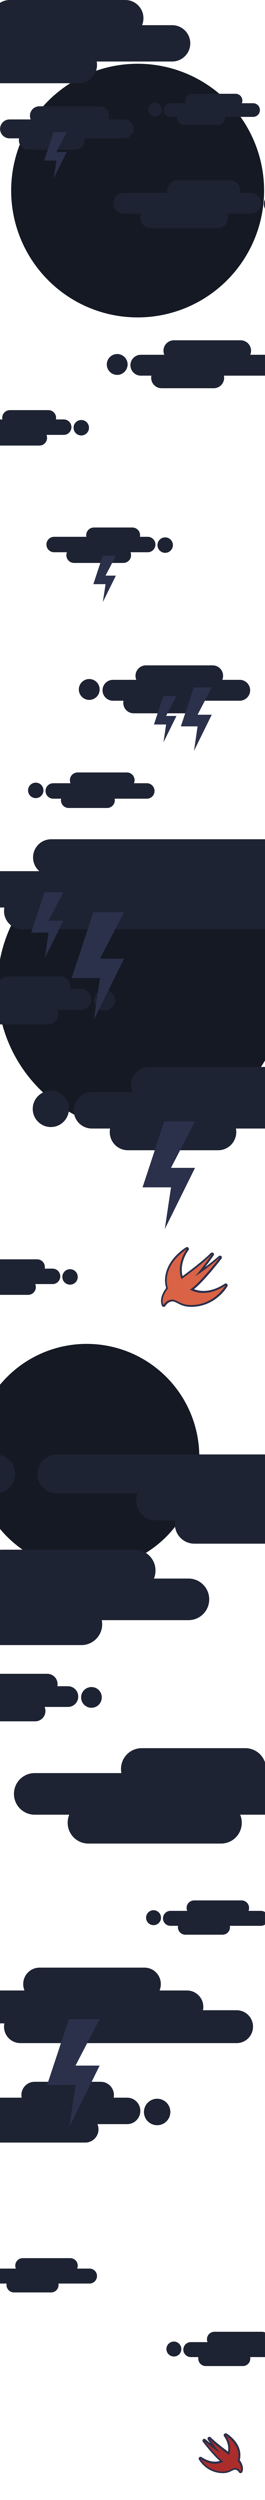 <?xml version="1.0" encoding="utf-8"?>
<svg version="1.1" id="Warbcg-ios-mobilewa_1" xmlns="http://www.w3.org/2000/svg" xmlns:xlink="http://www.w3.org/1999/xlink" x="0px" y="0px"
	 viewBox="0 0 323.1 3039.4" bcg-ios-mobileyle="enable-background:new 0 0 323.1 3039.4;" xml:space="preserve">
<style type="text/css">
	.bcg-ios-mobile0{fill:#141923;}
	.bcg-ios-mobile1{fill:#1E2333;}
	.bcg-ios-mobile2{fill:#AA2D2B;}
	.bcg-ios-mobile3{fill:#2B304B;}
	.bcg-ios-mobile4{fill:none;bcg-ios-mobileroke:#2B304B;bcg-ios-mobileroke-width:6;bcg-ios-mobileroke-linecap:round;bcg-ios-mobileroke-linejoin:round;}
	.bcg-ios-mobile5{fill:#DA6346;}
</style>
<circle class="bcg-ios-mobile0" cx="167.8" cy="231.7" r="154.2"/>
<circle class="bcg-ios-mobile0" cx="105.7" cy="1771.1" r="137.3"/>
<g>
	<path class="bcg-ios-mobile1" d="M226.6,867.2h-63.6c-7,0-12.7-5.7-12.7-12.7l0,0c0-7,5.7-12.7,12.7-12.7h63.6c7,0,12.7,5.7,12.7,12.7l0,0
		C239.3,861.5,233.6,867.2,226.6,867.2z"/>
	<path class="bcg-ios-mobile1" d="M108.8,850.9L108.8,850.9c-7,0-12.7-5.7-12.7-12.7l0,0c0-7,5.7-12.7,12.7-12.7l0,0c7,0,12.7,5.7,12.7,12.7l0,0
		C121.5,845.2,115.8,850.9,108.8,850.9z"/>
	<path class="bcg-ios-mobile1" d="M292.2,851.9H137.7c-7,0-12.7-5.7-12.7-12.7l0,0c0-7,5.7-12.7,12.7-12.7h154.6c7,0,12.7,5.7,12.7,12.7l0,0
		C305,846.2,299.3,851.9,292.2,851.9z"/>
	<path class="bcg-ios-mobile1" d="M259.3,834.3h-81.4c-7,0-12.7-5.7-12.7-12.7l0,0c0-7,5.7-12.7,12.7-12.7h81.4c7,0,12.7,5.7,12.7,12.7l0,0
		C272.1,828.5,266.4,834.3,259.3,834.3z"/>
</g>
<g>
	<path class="bcg-ios-mobile1" d="M-1.6,1531h46.9c5.2,0,9.4,4.2,9.4,9.4l0,0c0,5.2-4.2,9.4-9.4,9.4H-1.6c-5.2,0-9.4-4.2-9.4-9.4l0,0
		C-11,1535.3-6.7,1531-1.6,1531z"/>
	<path class="bcg-ios-mobile1" d="M85.4,1543L85.4,1543c5.2,0,9.4,4.2,9.4,9.4l0,0c0,5.2-4.2,9.4-9.4,9.4l0,0c-5.2,0-9.4-4.2-9.4-9.4l0,0
		C76,1547.2,80.2,1543,85.4,1543z"/>
	<path class="bcg-ios-mobile1" d="M-50,1542.3H64.1c5.2,0,9.4,4.2,9.4,9.4l0,0c0,5.2-4.2,9.4-9.4,9.4H-50c-5.2,0-9.4-4.2-9.4-9.4l0,0
		C-59.5,1546.6-55.3,1542.3-50,1542.3z"/>
	<path class="bcg-ios-mobile1" d="M-25.8,1555.4h60.1c5.2,0,9.4,4.2,9.4,9.4l0,0c0,5.2-4.2,9.4-9.4,9.4h-60.1c-5.2,0-9.4-4.2-9.4-9.4l0,0
		C-35.2,1559.6-31,1555.4-25.8,1555.4z"/>
</g>
<g>
	<path class="bcg-ios-mobile1" d="M12.1,498.6h46.9c5.2,0,9.4,4.2,9.4,9.4l0,0c0,5.2-4.2,9.4-9.4,9.4H12.1c-5.2,0-9.4-4.2-9.4-9.4l0,0
		C2.7,502.8,6.9,498.6,12.1,498.6z"/>
	<path class="bcg-ios-mobile1" d="M99.1,510.6L99.1,510.6c5.2,0,9.4,4.2,9.4,9.4l0,0c0,5.2-4.2,9.4-9.4,9.4l0,0c-5.2,0-9.4-4.2-9.4-9.4l0,0
		C89.7,514.8,93.9,510.6,99.1,510.6z"/>
	<path class="bcg-ios-mobile1" d="M-36.4,509.9H77.7c5.2,0,9.4,4.2,9.4,9.4l0,0c0,5.2-4.2,9.4-9.4,9.4H-36.4c-5.2,0-9.4-4.2-9.4-9.4l0,0
		C-45.8,514.1-41.6,509.9-36.4,509.9z"/>
	<path class="bcg-ios-mobile1" d="M-12,522.9H48c5.2,0,9.4,4.2,9.4,9.4l0,0c0,5.2-4.2,9.4-9.4,9.4H-12c-5.2,0-9.4-4.2-9.4-9.4l0,0
		C-21.4,527.1-17.2,522.9-12,522.9z"/>
</g>
<g>
	<path class="bcg-ios-mobile1" d="M114.5,641.3h46.9c5.2,0,9.4,4.2,9.4,9.4l0,0c0,5.2-4.2,9.4-9.4,9.4h-46.9c-5.2,0-9.4-4.2-9.4-9.4l0,0
		C105.1,645.5,109.3,641.3,114.5,641.3z"/>
	<path class="bcg-ios-mobile1" d="M201.4,653.3L201.4,653.3c5.2,0,9.4,4.2,9.4,9.4l0,0c0,5.2-4.2,9.4-9.4,9.4l0,0c-5.2,0-9.4-4.2-9.4-9.4l0,0
		C192,657.5,196.2,653.3,201.4,653.3z"/>
	<path class="bcg-ios-mobile1" d="M66,652.6h114.1c5.2,0,9.4,4.2,9.4,9.4l0,0c0,5.2-4.2,9.4-9.4,9.4H66c-5.2,0-9.4-4.2-9.4-9.4l0,0
		C56.6,656.8,60.8,652.6,66,652.6z"/>
	<path class="bcg-ios-mobile1" d="M90.3,665.6h60.1c5.2,0,9.4,4.2,9.4,9.4l0,0c0,5.2-4.2,9.4-9.4,9.4H90.3c-5.2,0-9.4-4.2-9.4-9.4l0,0
		C80.9,669.8,85.1,665.6,90.3,665.6z"/>
</g>
<g>
	<path class="bcg-ios-mobile1" d="M130.6,982.3H83.7c-5.2,0-9.4-4.2-9.4-9.4l0,0c0-5.2,4.2-9.4,9.4-9.4h46.9c5.2,0,9.4,4.2,9.4,9.4l0,0
		C140,978,135.8,982.3,130.6,982.3z"/>
	<path class="bcg-ios-mobile1" d="M43.6,970.3L43.6,970.3c-5.2,0-9.4-4.2-9.4-9.4l0,0c0-5.2,4.2-9.4,9.4-9.4l0,0c5.2,0,9.4,4.2,9.4,9.4l0,0
		C53,966.1,48.8,970.3,43.6,970.3z"/>
	<path class="bcg-ios-mobile1" d="M179.1,971H64.9c-5.2,0-9.4-4.2-9.4-9.4l0,0c0-5.2,4.2-9.4,9.4-9.4h114.1c5.2,0,9.4,4.2,9.4,9.4l0,0
		C188.5,966.7,184.3,971,179.1,971z"/>
	<path class="bcg-ios-mobile1" d="M154.7,957.9H94.6c-5.2,0-9.4-4.2-9.4-9.4l0,0c0-5.2,4.2-9.4,9.4-9.4h60.1c5.2,0,9.4,4.2,9.4,9.4l0,0
		C164.1,953.7,159.9,957.9,154.7,957.9z"/>
</g>
<g>
	<path class="bcg-ios-mobile1" d="M91.9,182H34.5c-6.3,0-11.5-5.1-11.5-11.5l0,0c0-6.3,5.1-11.5,11.5-11.5h57.4c6.3,0,11.5,5.1,11.5,11.5l0,0
		C103.4,176.9,98.3,182,91.9,182z"/>
	<path class="bcg-ios-mobile1" d="M-14.5,167.4L-14.5,167.4c-6.3,0-11.5-5.1-11.5-11.5l0,0c0-6.3,5.1-11.5,11.5-11.5l0,0
		c6.3,0,11.5,5.1,11.5,11.5l0,0C-3,162.2-8.2,167.4-14.5,167.4z"/>
	<path class="bcg-ios-mobile1" d="M151.3,168.2H11.6c-6.3,0-11.5-5.1-11.5-11.5l0,0c0-6.3,5.1-11.5,11.5-11.5h139.7c6.3,0,11.5,5.1,11.5,11.5
		l0,0C162.7,163,157.6,168.2,151.3,168.2z"/>
	<path class="bcg-ios-mobile1" d="M121.5,152.2H48c-6.3,0-11.5-5.1-11.5-11.5l0,0c0-6.3,5.1-11.5,11.5-11.5h73.5c6.3,0,11.5,5.1,11.5,11.5l0,0
		C133,147.1,127.9,152.2,121.5,152.2z"/>
</g>
<g>
	<path class="bcg-ios-mobile1" d="M260.6,472h-63.6c-7,0-12.7-5.7-12.7-12.7l0,0c0-7,5.7-12.7,12.7-12.7h63.6c7,0,12.7,5.7,12.7,12.7l0,0
		C273.3,466.3,267.6,472,260.6,472z"/>
	<path class="bcg-ios-mobile1" d="M142.9,455.8L142.9,455.8c-7,0-12.7-5.7-12.7-12.7l0,0c0-7,5.7-12.7,12.7-12.7l0,0c7,0,12.7,5.7,12.7,12.7l0,0
		C155.5,450.1,149.8,455.8,142.9,455.8z"/>
	<path class="bcg-ios-mobile1" d="M326.3,456.7H171.7c-7,0-12.7-5.7-12.7-12.7l0,0c0-7,5.7-12.7,12.7-12.7h154.6c7,0,12.7,5.7,12.7,12.7l0,0
		C339,451,333.3,456.7,326.3,456.7z"/>
	<path class="bcg-ios-mobile1" d="M293.3,439.1H212c-7,0-12.7-5.7-12.7-12.7l0,0c0-7,5.7-12.7,12.7-12.7h81.4c7,0,12.7,5.7,12.7,12.7l0,0
		C306.1,433.4,300.3,439.1,293.3,439.1z"/>
</g>
<g>
	<path class="bcg-ios-mobile1" d="M216.7,219.2h63.6c7,0,12.7,5.7,12.7,12.7l0,0c0,7-5.7,12.7-12.7,12.7h-63.6c-7,0-12.7-5.7-12.7-12.7l0,0
		C203.9,224.9,209.6,219.2,216.7,219.2z"/>
	<path class="bcg-ios-mobile1" d="M334.4,235.4L334.4,235.4c7,0,12.7,5.7,12.7,12.7l0,0c0,7-5.7,12.7-12.7,12.7l0,0c-7,0-12.7-5.7-12.7-12.7l0,0
		C321.7,241.1,327.4,235.4,334.4,235.4z"/>
	<path class="bcg-ios-mobile1" d="M151,234.4h154.6c7,0,12.7,5.7,12.7,12.7l0,0c0,7-5.7,12.7-12.7,12.7H151c-7,0-12.7-5.7-12.7-12.7l0,0
		C138.2,240.1,143.9,234.4,151,234.4z"/>
	<path class="bcg-ios-mobile1" d="M183.9,252.1h81.4c7,0,12.7,5.7,12.7,12.7l0,0c0,7-5.7,12.7-12.7,12.7h-81.4c-7,0-12.7-5.7-12.7-12.7l0,0
		C171.2,257.8,176.9,252.1,183.9,252.1z"/>
</g>
<path class="bcg-ios-mobile1" d="M288.5,2483.9H24.9c-11.1,0-20-8.9-20-20l0,0c0-11.1,8.9-20,20-20h263.6c11.1,0,20,8.9,20,20l0,0
	C308.5,2474.9,299.6,2483.9,288.5,2483.9z"/>
<path class="bcg-ios-mobile1" d="M348.4,2483.9L348.4,2483.9c-11.1,0-20-8.9-20-20l0,0c0-11.1,8.9-20,20-20l0,0c11.1,0,20,8.9,20,20l0,0
	C368.4,2474.9,359.5,2483.9,348.4,2483.9z"/>
<path class="bcg-ios-mobile1" d="M227.9,2459.9H-14.9c-11.1,0-20-8.9-20-20l0,0c0-11.1,8.9-20,20-20h242.8c11.1,0,20,8.9,20,20l0,0
	C247.9,2451,238.9,2459.9,227.9,2459.9z"/>
<path class="bcg-ios-mobile1" d="M176.1,2432.1H48.3c-11.1,0-20-8.9-20-20l0,0c0-11.1,8.9-20,20-20h127.8c11.1,0,20,8.9,20,20l0,0
	C196.1,2423.2,187.2,2432.1,176.1,2432.1z"/>
<path class="bcg-ios-mobile1" d="M42.2,2530.9h80.6c8.9,0,16.1,7.2,16.1,16.1l0,0c0,8.9-7.2,16.1-16.1,16.1H42.2c-8.9,0-16.1-7.2-16.1-16.1l0,0
	C26.1,2538.1,33.3,2530.9,42.2,2530.9z"/>
<path class="bcg-ios-mobile1" d="M191.6,2551.5L191.6,2551.5c8.9,0,16.1,7.2,16.1,16.1l0,0c0,8.9-7.2,16.1-16.1,16.1l0,0
	c-8.9,0-16.1-7.2-16.1-16.1l0,0C175.5,2558.7,182.8,2551.5,191.6,2551.5z"/>
<path class="bcg-ios-mobile1" d="M-41,2550.2H155c8.9,0,16.1,7.2,16.1,16.1l0,0c0,8.9-7.2,16.1-16.1,16.1H-41c-8.9,0-16.1-7.2-16.1-16.1l0,0
	C-57.2,2557.4-49.9,2550.2-41,2550.2z"/>
<path class="bcg-ios-mobile1" d="M0.8,2572.6H104c8.9,0,16.1,7.2,16.1,16.1l0,0c0,8.9-7.2,16.1-16.1,16.1H0.8c-8.9,0-16.1-7.2-16.1-16.1l0,0
	C-15.4,2579.9-8.2,2572.6,0.8,2572.6z"/>
<g>
	<path class="bcg-ios-mobile1" d="M265.8,152h-41.4c-4.6,0-8.3-3.7-8.3-8.3l0,0c0-4.6,3.7-8.3,8.3-8.3h41.4c4.6,0,8.3,3.7,8.3,8.3l0,0
		C274.1,148.3,270.4,152,265.8,152z"/>
	<path class="bcg-ios-mobile1" d="M189.1,141.4L189.1,141.4c-4.6,0-8.3-3.7-8.3-8.3l0,0c0-4.6,3.7-8.3,8.3-8.3l0,0c4.6,0,8.3,3.7,8.3,8.3l0,0
		C197.4,137.7,193.7,141.4,189.1,141.4z"/>
	<path class="bcg-ios-mobile1" d="M308.6,142.1H207.9c-4.6,0-8.3-3.7-8.3-8.3l0,0c0-4.6,3.7-8.3,8.3-8.3h100.7c4.6,0,8.3,3.7,8.3,8.3l0,0
		C316.9,138.4,313.2,142.1,308.6,142.1z"/>
	<path class="bcg-ios-mobile1" d="M287.2,130.6h-53c-4.6,0-8.3-3.7-8.3-8.3l0,0c0-4.6,3.7-8.3,8.3-8.3h53c4.6,0,8.3,3.7,8.3,8.3l0,0
		C295.5,126.9,291.7,130.6,287.2,130.6z"/>
</g>
<path class="bcg-ios-mobile1" d="M96.1,101.2h-110c-12.2,0-22.1-9.9-22.1-22.1l0,0C-36,67-26.1,57-13.9,57H96.2c12.2,0,22.1,9.9,22.1,22.1l0,0
	C118.2,91.3,108.4,101.2,96.1,101.2z"/>
<path class="bcg-ios-mobile1" d="M-107.9,73.1L-107.9,73.1c-12.2,0-22.1-9.9-22.1-22.1l0,0c0-12.2,9.9-22.1,22.1-22.1l0,0
	c12.2,0,22.1,9.9,22.1,22.1l0,0C-85.8,63.2-95.7,73.1-107.9,73.1z"/>
<path class="bcg-ios-mobile1" d="M209.9,74.8H-57.9c-12.2,0-22.1-9.9-22.1-22.1l0,0c0-12.2,9.9-22.1,22.1-22.1h267.8c12.2,0,22.1,9.9,22.1,22.1
	l0,0C232,64.9,222.1,74.8,209.9,74.8z"/>
<path class="bcg-ios-mobile1" d="M152.8,44.2H11.9c-12.2,0-22.1-9.9-22.1-22.1l0,0C-10.2,9.9-0.3,0,11.9,0h140.9c12.2,0,22.1,9.9,22.1,22.1l0,0
	C174.9,34.3,165.1,44.2,152.8,44.2z"/>
<path class="bcg-ios-mobile2" d="M293.5,3005.9c-0.4,0-0.8-0.2-1-0.6c-0.1-0.1-2.3-3.7-5.8-3.7c-1.4,0-2.7,0.6-4.3,1.4
	c-2.4,1.3-5.5,2.8-10.6,2.8c-18.9,0-27.9-15.3-28.3-16c-0.3-0.6-0.1-1.3,0.4-1.6c0.4-0.2,0.9-0.2,1.2,0.1c5.7,3.7,11.4,5.7,16.9,5.7
	c2.8,0,5.7-0.5,8.2-1.6c-8-6-21.5-23.5-22.1-24.3c-0.4-0.5-0.3-1.2,0.2-1.6c0.4-0.3,1-0.3,1.4,0.1c5.4,4.6,9.5,7.8,12.6,10.1
	c-3.8-5-7.8-10.7-8.1-11c-0.3-0.5-0.2-1.3,0.3-1.6c0.5-0.3,1.1-0.2,1.4,0.1c6.6,6.6,18.6,15.6,22.6,18.4c3.1-11.2-4.6-21-4.6-21.2
	c-0.4-0.5-0.3-1.2,0.2-1.6c0.4-0.3,0.9-0.3,1.4-0.1c6.4,4.3,14.4,11.6,16,21.9c0.6,3.3,0.3,6.7-0.6,9.9c1.4,1.8,5.8,8,3.5,13.7
	C294.3,3005.5,294,3005.8,293.5,3005.9L293.5,3005.9z"/>
<path class="bcg-ios-mobile3" d="M275,2960.6c21.7,14.8,14.7,31.1,14.7,31.1s6.2,7,3.7,13.1c0,0-2.5-4.3-6.8-4.3c-4.1,0-6.5,4.3-14.9,4.3
	c-18.5,0-27.2-15.4-27.2-15.4c6.9,4.6,12.9,5.9,17.5,5.9c6.6,0,10.5-2.7,10.5-2.7c-7.5-4.4-23.5-25.1-23.5-25.1
	c13.9,11.8,19.9,14.9,19.9,14.9c-3.6-2.9-13.7-17.4-13.7-17.4c8.1,8.1,24,19.5,24,19.5C284,2971.8,275,2960.6,275,2960.6
	 M275,2958.3c-1.3,0-2.3,1-2.3,2.3c0,0.5,0.2,1,0.5,1.4l0,0c0.1,0.1,6.6,8.6,4.8,18.5c-4.8-3.6-15.2-11.4-21-17.3
	c-0.9-0.9-2.4-0.9-3.3-0.1c-0.8,0.8-0.9,2.1-0.3,3c0.3,0.5,1.5,2.2,3.1,4.3c-1.8-1.4-3.7-3.1-5.9-4.9c-1-0.8-2.4-0.7-3.2,0.2
	c-0.7,0.8-0.7,2-0.1,2.9c0.6,0.7,12.5,16.3,20.7,23.2c-1.9,0.6-3.9,0.9-5.9,0.9c-5.2,0-10.7-1.8-16.3-5.5c-1-0.7-2.5-0.4-3.2,0.6
	c-0.5,0.7-0.5,1.7-0.1,2.4c2,3.1,4.4,5.9,7.2,8.3c6.1,5.3,14,8.2,22,8.2c5.4,0,8.7-1.7,11.1-2.9c1.5-0.7,2.6-1.3,3.7-1.3
	c2.9,0,4.8,3.1,4.8,3.1c0.4,0.7,1.2,1.1,2,1.1h0.2c0.9-0.1,1.6-0.6,2-1.4c2.4-5.8-1.4-12-3.2-14.4c0.9-3.2,1-6.6,0.5-9.9
	c-1.7-10.6-9.9-18.2-16.5-22.6C275.9,2958.4,275.5,2958.2,275,2958.3L275,2958.3z"/>
<line class="bcg-ios-mobile4" x1="239.2" y1="2970.1" x2="214.1" y2="2945"/>
<line class="bcg-ios-mobile4" x1="251.4" y1="2949.9" x2="211.7" y2="2910.1"/>
<line class="bcg-ios-mobile4" x1="233.2" y1="2949.9" x2="216.8" y2="2933.4"/>
<line class="bcg-ios-mobile4" x1="260.8" y1="2945.4" x2="251.4" y2="2936.1"/>
<line class="bcg-ios-mobile4" x1="236.2" y1="2980.4" x2="226.8" y2="2971"/>
<line class="bcg-ios-mobile4" x1="205.2" y1="2935.1" x2="188.8" y2="2918.7"/>
<path class="bcg-ios-mobile1" d="M-5.5,2034.9h63.1c7,0,12.6,5.6,12.6,12.6l0,0c0,7-5.6,12.6-12.6,12.6H-5.5c-7,0-12.6-5.6-12.6-12.6l0,0
	C-18.1,2040.5-12.4,2034.9-5.5,2034.9z"/>
<path class="bcg-ios-mobile1" d="M111.5,2051L111.5,2051c7,0,12.6,5.6,12.6,12.6l0,0c0,7-5.6,12.6-12.6,12.6l0,0c-7,0-12.6-5.6-12.6-12.6l0,0
	C98.8,2056.7,104.5,2051,111.5,2051z"/>
<path class="bcg-ios-mobile1" d="M-70.7,2050H82.8c7,0,12.6,5.6,12.6,12.6l0,0c0,7-5.6,12.6-12.6,12.6H-70.7c-7,0-12.6-5.6-12.6-12.6l0,0
	C-83.3,2055.7-77.6,2050-70.7,2050z"/>
<path class="bcg-ios-mobile1" d="M-38,2067.5h80.8c7,0,12.6,5.6,12.6,12.6l0,0c0,7-5.6,12.6-12.6,12.6H-38c-7,0-12.6-5.6-12.6-12.6l0,0
	C-50.6,2073.2-45,2067.5-38,2067.5z"/>
<g>
	<path class="bcg-ios-mobile1" d="M271.3,2352.1H226c-5,0-9.1-4.1-9.1-9.1l0,0c0-5,4.1-9.1,9.1-9.1h45.3c5,0,9.1,4.1,9.1,9.1l0,0
		C280.4,2348.1,276.3,2352.1,271.3,2352.1z"/>
	<path class="bcg-ios-mobile1" d="M187.2,2340.5L187.2,2340.5c-5,0-9.1-4.1-9.1-9.1l0,0c0-5,4.1-9.1,9.1-9.1l0,0c5,0,9.1,4.1,9.1,9.1l0,0
		C196.3,2336.5,192.2,2340.5,187.2,2340.5z"/>
	<path class="bcg-ios-mobile1" d="M318.1,2341.3H207.8c-5,0-9.1-4.1-9.1-9.1l0,0c0-5,4.1-9.1,9.1-9.1h110.3c5,0,9.1,4.1,9.1,9.1l0,0
		C327.2,2337.2,323.1,2341.3,318.1,2341.3z"/>
	<path class="bcg-ios-mobile1" d="M294.6,2328.6h-58c-5,0-9.1-4.1-9.1-9.1l0,0c0-5,4.1-9.1,9.1-9.1h58c5,0,9.1,4.1,9.1,9.1l0,0
		C303.7,2324.6,299.7,2328.6,294.6,2328.6z"/>
</g>
<g>
	<path class="bcg-ios-mobile1" d="M62.3,2787H17c-5,0-9.1-4.1-9.1-9.1l0,0c0-5,4.1-9.1,9.1-9.1h45.3c5,0,9.1,4.1,9.1,9.1l0,0
		C71.4,2783,67.3,2787,62.3,2787z"/>
	<path class="bcg-ios-mobile1" d="M-21.7,2775.4L-21.7,2775.4c-5,0-9.1-4.1-9.1-9.1l0,0c0-5,4.1-9.1,9.1-9.1l0,0c5,0,9.1,4.1,9.1,9.1l0,0
		C-12.7,2771.4-16.7,2775.4-21.7,2775.4z"/>
	<path class="bcg-ios-mobile1" d="M109.2,2776.2H-1.1c-5,0-9.1-4.1-9.1-9.1l0,0c0-5,4.1-9.1,9.1-9.1h110.3c5,0,9.1,4.1,9.1,9.1l0,0
		C118.2,2772.1,114.2,2776.2,109.2,2776.2z"/>
	<path class="bcg-ios-mobile1" d="M85.7,2763.5h-58c-5,0-9.1-4.1-9.1-9.1l0,0c0-5,4.1-9.1,9.1-9.1h58c5,0,9.1,4.1,9.1,9.1l0,0
		C94.8,2759.5,90.7,2763.5,85.7,2763.5z"/>
</g>
<g>
	<path class="bcg-ios-mobile1" d="M296.1,2876.5h-45.3c-5,0-9.1-4.1-9.1-9.1l0,0c0-5,4.1-9.1,9.1-9.1h45.3c5,0,9.1,4.1,9.1,9.1l0,0
		C305.2,2872.5,301.1,2876.5,296.1,2876.5z"/>
	<path class="bcg-ios-mobile1" d="M212,2864.9L212,2864.9c-5,0-9.1-4.1-9.1-9.1l0,0c0-5,4.1-9.1,9.1-9.1l0,0c5,0,9.1,4.1,9.1,9.1l0,0
		C221.1,2860.9,217.1,2864.9,212,2864.9z"/>
	<path class="bcg-ios-mobile1" d="M342.9,2865.6H232.6c-5,0-9.1-4.1-9.1-9.1l0,0c0-5,4.1-9.1,9.1-9.1h110.3c5,0,9.1,4.1,9.1,9.1l0,0
		C352,2861.6,348,2865.6,342.9,2865.6z"/>
	<path class="bcg-ios-mobile1" d="M319.4,2853h-58c-5,0-9.1-4.1-9.1-9.1l0,0c0-5,4.1-9.1,9.1-9.1h58c5,0,9.1,4.1,9.1,9.1l0,0
		C328.5,2848.9,324.5,2853,319.4,2853z"/>
</g>
<path class="bcg-ios-mobile1" d="M172.8,2125.3h126.3c14,0,25.3,11.3,25.3,25.3l0,0c0,14-11.3,25.3-25.3,25.3H172.8c-14,0-25.3-11.3-25.3-25.3
	l0,0C147.5,2136.6,158.8,2125.3,172.8,2125.3z"/>
<path class="bcg-ios-mobile1" d="M406.9,2157.6L406.9,2157.6c14,0,25.3,11.3,25.3,25.3l0,0c0,14-11.3,25.3-25.3,25.3l0,0
	c-14,0-25.3-11.3-25.3-25.3l0,0C381.6,2168.9,392.9,2157.6,406.9,2157.6z"/>
<path class="bcg-ios-mobile1" d="M42.3,2155.6h307.2c14,0,25.3,11.3,25.3,25.3l0,0c0,14-11.3,25.3-25.3,25.3H42.3c-14,0-25.3-11.3-25.3-25.3l0,0
	C17,2166.9,28.3,2155.6,42.3,2155.6z"/>
<path class="bcg-ios-mobile1" d="M107.8,2190.7h161.7c14,0,25.3,11.3,25.3,25.3l0,0c0,14-11.3,25.3-25.3,25.3H107.8c-14,0-25.3-11.3-25.3-25.3
	l0,0C82.4,2202,93.8,2190.7,107.8,2190.7z"/>
<path class="bcg-ios-mobile1" d="M99.3,2000H-27c-14,0-25.3-11.3-25.3-25.3l0,0c0-14,11.3-25.3,25.3-25.3H99.3c14,0,25.3,11.3,25.3,25.3l0,0
	C124.6,1988.6,113.3,2000,99.3,2000z"/>
<path class="bcg-ios-mobile1" d="M-134.8,1967.7L-134.8,1967.7c-14,0-25.3-11.3-25.3-25.3l0,0c0-14,11.3-25.3,25.3-25.3l0,0
	c14,0,25.3,11.3,25.3,25.3l0,0C-109.5,1956.4-120.8,1967.7-134.8,1967.7z"/>
<path class="bcg-ios-mobile1" d="M229.8,1969.7H-77.4c-14,0-25.3-11.3-25.3-25.3l0,0c0-14,11.3-25.3,25.3-25.3h307.2c14,0,25.3,11.3,25.3,25.3
	l0,0C255.1,1958.4,243.8,1969.7,229.8,1969.7z"/>
<path class="bcg-ios-mobile1" d="M164.4,1934.6H2.6c-14,0-25.3-11.3-25.3-25.3l0,0c0-14,11.3-25.3,25.3-25.3h161.7c14,0,25.3,11.3,25.3,25.3l0,0
	C189.7,1923.2,178.4,1934.6,164.4,1934.6z"/>
<path class="bcg-ios-mobile1" d="M553.4,1876.7H236.9c-13,0-23.7-10.6-23.7-23.7l0,0c0-13,10.6-23.7,23.7-23.7h316.6c13,0,23.7,10.6,23.7,23.7
	l0,0C577.1,1866.1,566.5,1876.7,553.4,1876.7z"/>
<path class="bcg-ios-mobile1" d="M-5.2,1815.6L-5.2,1815.6c-13,0-23.7-10.6-23.7-23.7l0,0c0-13,10.6-23.7,23.7-23.7l0,0
	c13,0,23.7,10.6,23.7,23.7l0,0C18.5,1805,7.9,1815.6-5.2,1815.6z"/>
<path class="bcg-ios-mobile1" d="M476.8,1848.4h-287c-13,0-23.7-10.6-23.7-23.7l0,0c0-13,10.6-23.7,23.7-23.7h287c13,0,23.7,10.6,23.7,23.7l0,0
	C500.4,1837.8,489.9,1848.4,476.8,1848.4z"/>
<path class="bcg-ios-mobile1" d="M415.7,1815.6H69.3c-13,0-23.7-10.6-23.7-23.7l0,0c0-13,10.6-23.7,23.7-23.7h346.3c13,0,23.7,10.6,23.7,23.7
	l0,0C439.3,1805,428.7,1815.6,415.7,1815.6z"/>
<polygon class="bcg-ios-mobile3" points="84.6,2454.7 121.5,2454.7 92.1,2511.2 121.5,2511.2 84.6,2585.7 92.1,2534.8 57.4,2534.8 84,2454.7 "/>
<g>
	<circle class="bcg-ios-mobile0" cx="172.2" cy="1199.9" r="175.4"/>
	<path class="bcg-ios-mobile1" d="M9.7,1187.1h63.6c7,0,12.7,5.7,12.7,12.7l0,0c0,7-5.7,12.7-12.7,12.7H9.7c-7,0-12.7-5.7-12.7-12.7l0,0
		C-3,1192.8,2.7,1187.1,9.7,1187.1z"/>
	<path class="bcg-ios-mobile1" d="M127.5,1203.3L127.5,1203.3c7,0,12.7,5.7,12.7,12.7l0,0c0,7-5.7,12.7-12.7,12.7l0,0c-7,0-12.7-5.7-12.7-12.7
		l0,0C114.7,1209,120.5,1203.3,127.5,1203.3z"/>
	<path class="bcg-ios-mobile1" d="M-56,1202.3H98.6c7,0,12.7,5.7,12.7,12.7l0,0c0,7-5.7,12.7-12.7,12.7H-56c-7,0-12.7-5.7-12.7-12.7l0,0
		C-68.7,1208.1-63,1202.3-56,1202.3z"/>
	<path class="bcg-ios-mobile1" d="M-23,1220h81.4c7,0,12.7,5.7,12.7,12.7l0,0c0,7-5.7,12.7-12.7,12.7H-23c-7,0-12.7-5.7-12.7-12.7l0,0
		C-35.8,1225.7-30.1,1220-23,1220z"/>
	<path class="bcg-ios-mobile1" d="M266,1398.4H155.9c-12.2,0-22.1-9.9-22.1-22.1l0,0c0-12.2,9.9-22.1,22.1-22.1H266c12.2,0,22.1,9.9,22.1,22.1
		l0,0C288,1388.5,278.2,1398.4,266,1398.4z"/>
	<path class="bcg-ios-mobile1" d="M62,1370.2L62,1370.2c-12.2,0-22.1-9.9-22.1-22.1l0,0c0-12.2,9.9-22.1,22.1-22.1l0,0
		c12.2,0,22.1,9.9,22.1,22.1l0,0C84,1360.4,74.1,1370.2,62,1370.2z"/>
	<path class="bcg-ios-mobile1" d="M379.7,1372H112c-12.2,0-22.1-9.9-22.1-22.1l0,0c0-12.2,9.9-22.1,22.1-22.1h267.8c12.2,0,22.1,9.9,22.1,22.1
		l0,0C401.8,1362.1,391.9,1372,379.7,1372z"/>
	<path class="bcg-ios-mobile1" d="M322.7,1341.3H181.8c-12.2,0-22.1-9.9-22.1-22.1l0,0c0-12.2,9.9-22.1,22.1-22.1h140.9
		c12.2,0,22.1,9.9,22.1,22.1l0,0C344.7,1331.5,334.9,1341.3,322.7,1341.3z"/>
	<path class="bcg-ios-mobile1" d="M322.2,1129.7H27c-12.2,0-22.1-9.9-22.1-22.1l0,0c0-12.2,9.9-22.1,22.1-22.1h295.3c12.2,0,22.1,9.9,22.1,22.1
		l0,0C344.3,1119.8,334.4,1129.7,322.2,1129.7z"/>
	<path class="bcg-ios-mobile1" d="M397.1,1103.3h-403c-18.3,0-33.2-9.9-33.2-22.1l0,0c0-12.2,14.8-22.1,33.2-22.1h403c18.3,0,33.2,9.9,33.2,22.1
		l0,0C430.4,1093.4,415.5,1103.3,397.1,1103.3z"/>
	<path class="bcg-ios-mobile1" d="M330.2,1064.5H62.4c-12.2,0-22.1-9.9-22.1-22.1l0,0c0-12.2,9.9-22.1,22.1-22.1h267.8
		c12.2,0,22.1,9.9,22.1,22.1l0,0C352.3,1054.6,342.4,1064.5,330.2,1064.5z"/>
	<path class="bcg-ios-mobile5" d="M199.4,1587.8c-0.5-0.1-0.8-0.3-1-0.7c-1.7-4.2-1.2-9.2,1.4-14.6c1.1-2.2,2.5-4.3,4-6.3c-1.6-5-2-10.3-1-15.4
		c2.5-15.5,14.7-26.7,24.5-33.3c0.5-0.3,1.3-0.2,1.6,0.3c0.3,0.4,0.3,1-0.1,1.4c-0.1,0.2-12.6,16.2-7,34.1
		c5.2-3.7,25.1-18.3,35.7-29.1c0.5-0.5,1.2-0.5,1.6,0c0.4,0.4,0.5,1,0.1,1.4c-0.5,0.7-8.7,12.5-15.2,20.5c5-3.5,12.6-9.2,23.2-18.2
		c0.5-0.4,1.2-0.3,1.6,0.1c0.3,0.4,0.3,1,0.1,1.4c-1,1.3-22.8,29.6-34.9,38.1c4.4,2.1,9.2,3.1,14,3.1l0,0c8.6,0,17.5-3,26.4-8.9
		c0.5-0.3,1.3-0.2,1.6,0.3c0.2,0.3,0.2,0.8,0.1,1.2c-0.1,0.2-14.2,24.5-43.1,24.5c-7.8,0-12.4-2.4-16.1-4.3
		c-2.5-1.3-4.5-2.3-6.9-2.3c-5.9,0-9.5,6-9.6,6.1c-0.2,0.3-0.6,0.6-1,0.6L199.4,1587.8z"/>
	<path class="bcg-ios-mobile3" d="M227.9,1518.4L227.9,1518.4 M227.9,1518.4c0,0-13.7,17.4-6.7,36.7c0,0,24.7-17.5,37.1-30.1
		c0,0-15.6,22.4-21.1,26.9c0,0,9.3-4.8,30.7-23.1c0,0-24.7,32.2-36.3,38.9c0,0,6.1,4.2,16.2,4.2c7.2,0,16.4-2.1,27.1-9.1
		c0,0-13.5,23.8-42.1,23.8c-12.9,0-16.6-6.6-23-6.6c-6.6,0-10.6,6.6-10.6,6.6c-3.9-9.5,5.7-20.2,5.7-20.2S194.3,1541.3,227.9,1518.4
		 M227.9,1516.1h-0.2c-0.4,0.1-0.7,0.2-1.1,0.4c-7.9,5.4-14.1,11.4-18.3,17.8c-3.3,4.9-5.6,10.5-6.6,16.3
		c-0.9,5.1-0.6,10.4,0.9,15.3c-2.5,3.2-8.9,12.6-5.2,21.5c0.3,0.8,1.1,1.4,2,1.4h0.2c0.8,0,1.6-0.4,2-1.1c0.1-0.1,3.4-5.5,8.6-5.5
		c2.1,0,3.9,1,6.3,2.2c3.8,2,8.5,4.4,16.7,4.4c12.2,0,24-4.4,33.3-12.5c4.3-3.6,7.9-7.8,10.8-12.5c0.6-1.1,0.2-2.5-0.9-3.2
		c-0.7-0.4-1.7-0.4-2.4,0.1c-8.8,5.8-17.4,8.7-25.8,8.7c-4,0-8-0.7-11.7-2.1c12.5-9.8,32.6-35.9,33.6-37.1c0.7-1,0.6-2.5-0.4-3.2
		c-0.9-0.7-2.1-0.6-2.9,0.1c-6.7,5.7-12.2,10-16.6,13.3c5.1-6.8,9.9-13.6,10.3-14.1c0.7-1,0.5-2.5-0.6-3.2c-0.9-0.6-2.2-0.5-3,0.3
		c-9.8,9.9-27.6,23.1-34.3,28c-4.2-16.4,6.6-30.7,7.2-31.5c0.8-1,0.7-2.4-0.3-3.2C229,1516.2,228.5,1516.1,227.9,1516.1
		L227.9,1516.1z M227.9,1520.7L227.9,1520.7z"/>
	<line class="bcg-ios-mobile4" x1="238.2" y1="1522.7" x2="256.1" y2="1504.8"/>
	<line class="bcg-ios-mobile4" x1="295" y1="1528.7" x2="323.3" y2="1500.4"/>
	<line class="bcg-ios-mobile4" x1="262.8" y1="1497.1" x2="291.1" y2="1468.8"/>
	<line class="bcg-ios-mobile4" x1="277.1" y1="1532.6" x2="305.4" y2="1504.2"/>
	<line class="bcg-ios-mobile4" x1="288.4" y1="1501.3" x2="316.7" y2="1473"/>
	<line class="bcg-ios-mobile4" x1="259.3" y1="1514.3" x2="265.9" y2="1507.6"/>
	<line class="bcg-ios-mobile4" x1="279.6" y1="1544.1" x2="291.3" y2="1532.4"/>
	<line class="bcg-ios-mobile4" x1="269.1" y1="1519.6" x2="280.8" y2="1507.8"/>
	<line class="bcg-ios-mobile4" x1="237.5" y1="1503.1" x2="249.2" y2="1491.3"/>
	<polygon class="bcg-ios-mobile3" points="114.4,1109 151.3,1109 121.9,1165.5 151.3,1165.5 114.4,1240 121.9,1189.1 87.3,1189.1 113.8,1109
		"/>
	<polygon class="bcg-ios-mobile3" points="200.9,1363.3 237.8,1363.3 208.5,1419.8 237.8,1419.8 200.9,1494.3 208.5,1443.5 173.8,1443.5
		200.3,1363.3 	"/>
	<polygon class="bcg-ios-mobile3" points="54.6,1084.8 77.2,1084.8 59.2,1119.4 77.2,1119.4 54.6,1164.9 59.2,1133.8 38,1133.8 54.2,1084.8 	"/>
</g>
<polygon class="bcg-ios-mobile3" points="65.5,160.6 81.4,160.6 68.8,184.8 81.4,184.8 65.5,216.9 68.8,195.2 53.9,195.2 65.3,160.7 "/>
<polygon class="bcg-ios-mobile3" points="125.4,675.6 141.3,675.6 128.7,699.8 141.3,699.8 125.4,731.9 128.7,710.2 113.8,710.2 125.2,675.7 "/>
<polygon class="bcg-ios-mobile3" points="199.3,846.2 215.2,846.2 202.5,870.4 215.2,870.4 199.3,902.5 202.5,880.8 187.7,880.8 199.1,846.3 "/>
<polygon class="bcg-ios-mobile3" points="236.5,835.8 258.2,835.8 240.9,868.9 258.2,868.9 236.5,912.9 240.9,883.1 220.5,883.1 236.2,835.9 "/>
</svg>
